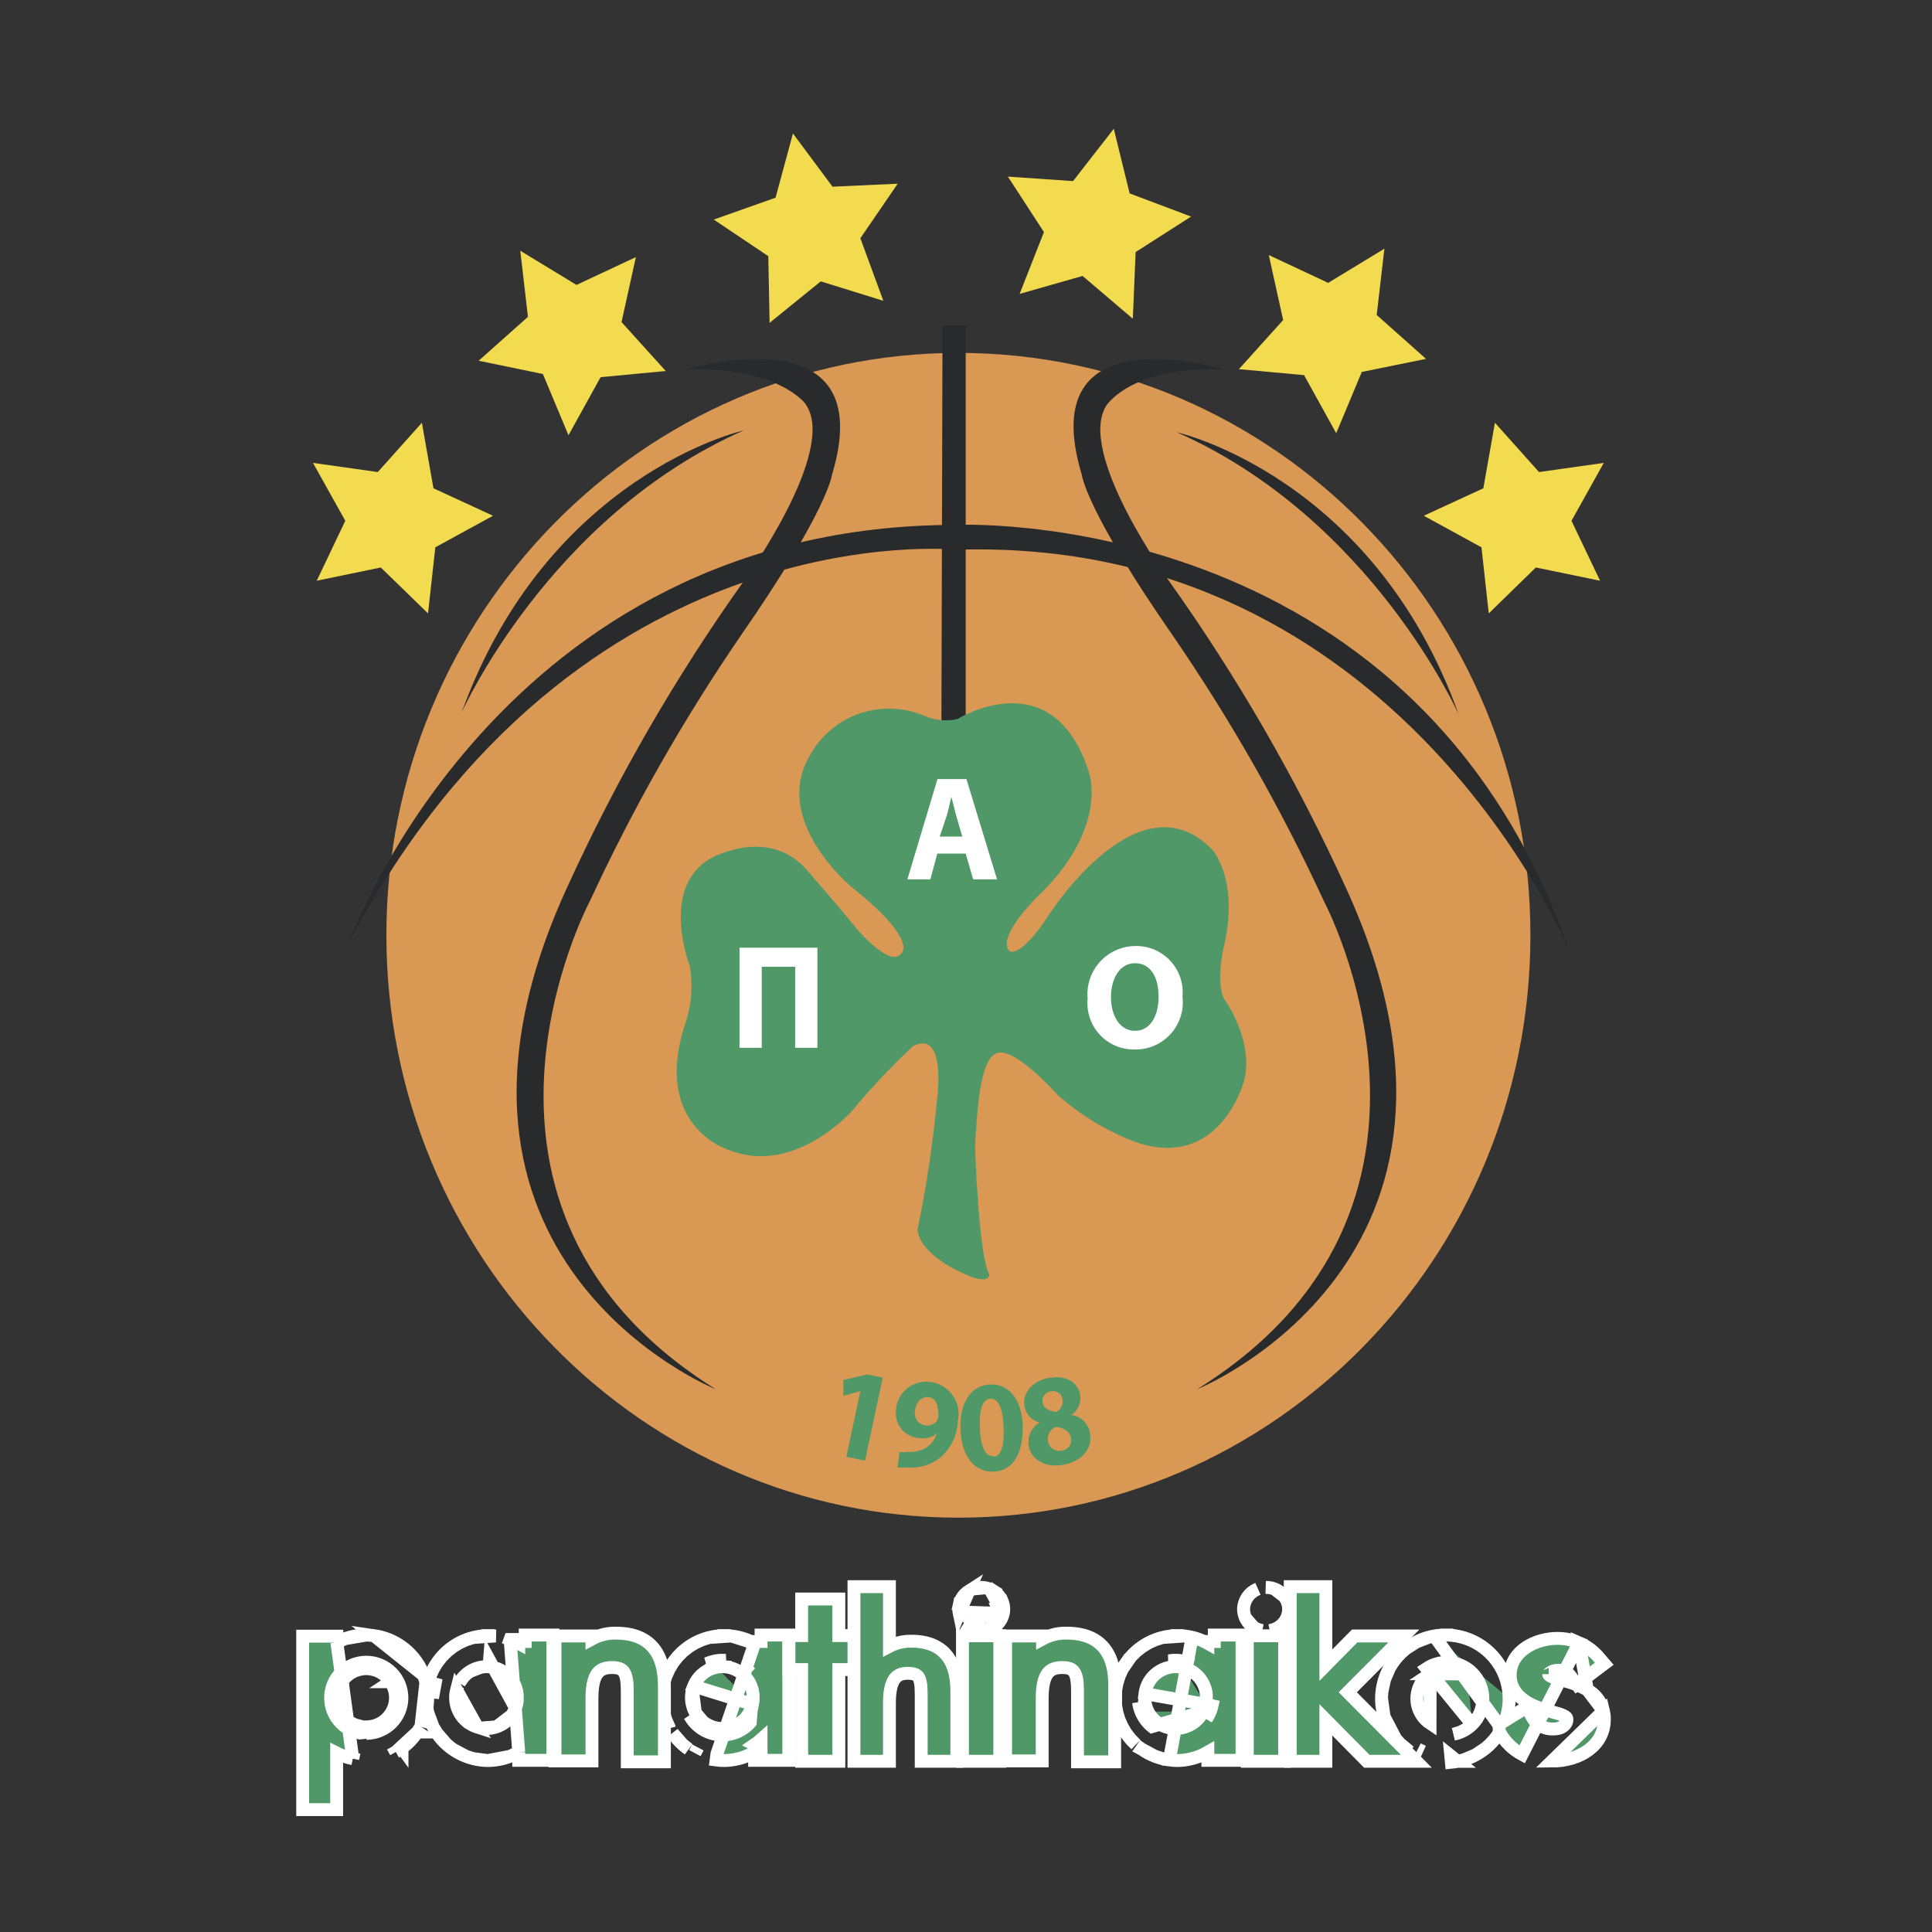 <svg width="150" height="150" viewBox="0 0 150 150" fill="none" xmlns="http://www.w3.org/2000/svg">
<rect x="0" y="0" width="150" height="150" fill="#333333" stroke="none"/>
<path d="M118.821 72.608C118.821 97.59 98.928 117.831 74.41 117.831C49.892 117.831 29.999 97.532 29.999 72.608C29.999 47.684 49.892 27.399 74.41 27.399C98.928 27.399 118.821 47.611 118.821 72.608Z" fill="#D99854"/>
<path d="M73.178 25.267H74.976V56.441H73.091L73.178 25.267Z" fill="#282A2B"/>
<path d="M91.373 33.561C91.373 33.561 106.641 36.998 113.252 55.47C113.252 55.47 106.51 40.26 91.373 33.561Z" fill="#282A2B"/>
<path d="M57.735 33.417C57.735 33.417 42.511 36.853 35.841 55.325C35.841 55.325 42.598 40.115 57.735 33.417Z" fill="#282A2B"/>
<path d="M53.255 28.69C53.255 28.69 68.465 24.064 64.593 36.867C64.593 36.867 64.303 39.564 57.503 49.365C53.028 55.902 49.128 62.765 45.802 69.954C45.802 69.954 33.043 93.805 55.56 107.855C55.56 107.855 30.723 97.851 44.033 68.896C47.843 60.538 52.41 52.616 57.735 45.132C57.735 45.132 65.101 34.982 62.549 31.386C62.607 31.386 60.345 28.4 53.255 28.69Z" fill="#282A2B"/>
<path d="M95.012 28.69C95.012 28.69 80.122 24.064 83.993 36.867C83.993 36.867 84.268 39.564 91.069 49.365C95.552 55.9 99.457 62.763 102.784 69.954C102.784 69.954 115.529 93.805 92.954 107.855C92.954 107.855 117.791 97.851 104.48 68.896C100.671 60.538 96.104 52.616 90.779 45.132C90.779 45.132 83.413 34.982 85.965 31.386C86.008 31.386 87.922 28.4 95.012 28.69Z" fill="#282A2B"/>
<path d="M74.322 55.832C74.322 55.832 81.775 51.164 84.559 60.008C84.559 60.008 86.11 64.358 80.47 69.694C80.47 69.694 77.237 72.898 78.425 73.869C78.425 73.869 79.266 74.362 81.412 71.071C81.412 71.071 88.43 60.008 94.157 66.011C94.157 66.011 96.231 68.36 95.027 73.463C95.027 73.463 94.259 76.653 95.216 77.813C95.216 77.813 97.811 81.568 96.26 84.816C96.144 85.048 94.056 90.891 87.951 88.586C85.814 87.743 83.88 86.563 82.152 85.048C82.152 85.048 78.962 81.438 77.498 81.728C76.033 82.018 75.859 86.513 75.7 88.977C75.7 88.977 75.975 97.576 76.816 98.968C76.816 98.968 76.816 99.852 74.743 98.837C74.743 98.837 71.48 97.503 71.234 95.473C71.931 92.118 72.438 88.735 72.756 85.324C72.756 85.324 73.51 79.886 70.886 81.22C69.202 82.8 67.622 84.477 66.145 86.251C66.145 86.251 61.664 91.37 56.503 89.253C56.503 89.253 50.543 87.382 53.24 79.365C53.471 78.663 53.612 77.945 53.666 77.209C53.72 76.473 53.684 75.742 53.559 75.015C53.559 75.015 51.21 69.012 55.096 66.692C55.096 66.692 59.446 64.14 62.505 67.388C62.505 67.388 65.173 70.433 66.565 72.173C66.565 72.173 69.465 75.58 70.118 73.753C70.118 73.753 70.755 72.535 66.13 68.882C66.13 68.882 59.997 63.821 62.781 58.834C62.881 58.638 62.99 58.447 63.108 58.262C63.225 58.076 63.352 57.897 63.486 57.723C63.621 57.55 63.764 57.383 63.914 57.223C64.065 57.063 64.222 56.91 64.387 56.765C64.552 56.62 64.723 56.483 64.901 56.353C65.079 56.224 65.262 56.104 65.451 55.992C65.641 55.88 65.834 55.777 66.033 55.683C66.232 55.59 66.435 55.506 66.641 55.431C66.848 55.357 67.058 55.292 67.27 55.237C67.483 55.182 67.698 55.138 67.915 55.103C68.132 55.069 68.35 55.044 68.569 55.03C68.789 55.016 69.008 55.012 69.228 55.019C69.447 55.025 69.666 55.042 69.884 55.069C70.102 55.097 70.319 55.134 70.533 55.181C70.748 55.229 70.959 55.287 71.168 55.354C71.377 55.422 71.583 55.499 71.785 55.586C72.185 55.757 72.602 55.863 73.034 55.905C73.468 55.947 73.897 55.923 74.322 55.832Z" fill="#519868"/>
<path d="M63.463 81.351H61.737V75.058H59.142V81.351H57.417V73.579H63.463V81.351Z" fill="white"/>
<path d="M74.714 64.952L74.235 63.314C74.105 62.85 73.974 62.255 73.858 61.864C73.757 62.328 73.626 62.922 73.51 63.314L72.959 64.952H74.714ZM72.771 66.272L72.234 68.272H70.451L72.785 60.486H75.033L77.41 68.272H75.555L74.975 66.272H72.771Z" fill="white"/>
<path d="M88.126 80.031C89.286 80.031 89.953 78.915 89.953 77.378C89.953 75.841 89.315 74.783 88.126 74.783C86.937 74.783 86.255 75.972 86.255 77.422C86.255 78.871 86.951 80.031 88.111 80.031H88.126ZM88.025 81.481C87.899 81.481 87.774 81.475 87.649 81.462C87.525 81.449 87.401 81.43 87.278 81.404C87.155 81.378 87.034 81.346 86.915 81.307C86.796 81.269 86.678 81.224 86.564 81.173C86.449 81.122 86.337 81.066 86.229 81.003C86.12 80.941 86.015 80.873 85.913 80.799C85.811 80.726 85.714 80.647 85.62 80.563C85.527 80.48 85.438 80.391 85.354 80.298C85.27 80.205 85.191 80.108 85.117 80.007C85.043 79.906 84.975 79.8 84.911 79.692C84.849 79.584 84.791 79.472 84.74 79.358C84.689 79.243 84.643 79.126 84.604 79.007C84.565 78.888 84.532 78.767 84.506 78.645C84.479 78.522 84.459 78.398 84.446 78.274C84.432 78.149 84.425 78.024 84.425 77.899C84.424 77.773 84.431 77.648 84.443 77.523C84.432 77.394 84.427 77.266 84.429 77.136C84.43 77.007 84.439 76.879 84.454 76.75C84.469 76.622 84.491 76.495 84.519 76.369C84.548 76.243 84.582 76.118 84.624 75.996C84.665 75.874 84.713 75.754 84.766 75.636C84.82 75.519 84.879 75.404 84.945 75.293C85.01 75.181 85.082 75.074 85.158 74.97C85.235 74.866 85.317 74.766 85.404 74.67C85.491 74.575 85.582 74.484 85.679 74.398C85.775 74.312 85.876 74.231 85.981 74.156C86.085 74.08 86.194 74.01 86.306 73.946C86.418 73.882 86.533 73.823 86.651 73.771C86.769 73.718 86.89 73.672 87.013 73.632C87.135 73.592 87.26 73.559 87.386 73.532C87.513 73.505 87.64 73.484 87.769 73.47C87.897 73.457 88.026 73.449 88.155 73.449C88.281 73.446 88.407 73.45 88.533 73.461C88.659 73.472 88.784 73.489 88.908 73.513C89.032 73.537 89.154 73.567 89.275 73.604C89.396 73.641 89.514 73.684 89.631 73.733C89.747 73.782 89.86 73.837 89.971 73.899C90.081 73.96 90.188 74.027 90.292 74.099C90.395 74.172 90.495 74.249 90.59 74.332C90.685 74.415 90.776 74.503 90.862 74.595C90.948 74.688 91.029 74.785 91.105 74.886C91.18 74.987 91.251 75.091 91.316 75.2C91.38 75.308 91.439 75.42 91.492 75.534C91.545 75.649 91.592 75.766 91.633 75.886C91.673 76.005 91.708 76.127 91.736 76.25C91.763 76.373 91.785 76.497 91.799 76.623C91.814 76.748 91.822 76.874 91.824 77C91.826 77.126 91.82 77.252 91.809 77.378C91.825 77.509 91.833 77.641 91.835 77.773C91.836 77.905 91.831 78.036 91.818 78.168C91.805 78.299 91.786 78.429 91.759 78.558C91.732 78.688 91.698 78.815 91.658 78.941C91.617 79.066 91.57 79.189 91.517 79.31C91.463 79.43 91.403 79.548 91.336 79.662C91.27 79.776 91.198 79.886 91.119 79.992C91.041 80.098 90.957 80.2 90.868 80.297C90.778 80.394 90.684 80.486 90.585 80.573C90.486 80.66 90.382 80.742 90.274 80.818C90.166 80.893 90.055 80.963 89.939 81.027C89.823 81.091 89.705 81.148 89.583 81.199C89.461 81.25 89.337 81.294 89.211 81.332C89.084 81.369 88.956 81.4 88.826 81.424C88.696 81.447 88.566 81.464 88.434 81.474C88.302 81.484 88.171 81.486 88.039 81.481H88.025V81.481Z" fill="white"/>
<path d="M66.798 108.015L65.478 108.363V107.145L67.32 106.71L68.538 106.956L67.16 113.408L65.71 113.104L66.798 108.015Z" fill="#519868"/>
<path d="M72.032 108.464C71.524 108.464 71.104 108.856 71.046 109.537C71.032 109.601 71.026 109.666 71.026 109.731C71.025 109.797 71.032 109.862 71.046 109.926C71.059 109.99 71.079 110.052 71.106 110.112C71.132 110.172 71.164 110.228 71.202 110.282C71.241 110.335 71.284 110.384 71.332 110.428C71.38 110.472 71.433 110.511 71.489 110.544C71.546 110.577 71.605 110.604 71.667 110.625C71.729 110.646 71.793 110.66 71.858 110.668C72.026 110.692 72.189 110.674 72.346 110.612C72.504 110.55 72.636 110.452 72.742 110.32C72.807 110.197 72.846 110.067 72.858 109.929C72.858 109.233 72.713 108.478 72.032 108.478V108.464ZM69.842 112.727C70.06 112.76 70.278 112.76 70.495 112.727C70.96 112.757 71.4 112.665 71.814 112.451C72.035 112.327 72.224 112.166 72.382 111.967C72.54 111.769 72.655 111.549 72.728 111.306C72.537 111.456 72.325 111.561 72.09 111.622C71.855 111.683 71.618 111.693 71.379 111.654C71.245 111.646 71.113 111.625 70.983 111.59C70.853 111.555 70.728 111.506 70.608 111.445C70.487 111.384 70.375 111.311 70.27 111.227C70.165 111.142 70.07 111.048 69.985 110.943C69.9 110.839 69.826 110.727 69.764 110.607C69.703 110.488 69.654 110.363 69.617 110.233C69.582 110.104 69.559 109.972 69.551 109.837C69.542 109.703 69.548 109.569 69.567 109.436C69.579 109.278 69.608 109.123 69.652 108.971C69.695 108.818 69.754 108.672 69.828 108.532C69.901 108.392 69.988 108.26 70.088 108.138C70.188 108.015 70.299 107.903 70.422 107.803C70.544 107.703 70.675 107.616 70.816 107.542C70.956 107.469 71.102 107.41 71.254 107.366C71.406 107.322 71.561 107.293 71.719 107.28C71.877 107.267 72.034 107.271 72.191 107.29C72.367 107.309 72.538 107.346 72.706 107.402C72.874 107.457 73.034 107.529 73.186 107.619C73.339 107.708 73.48 107.812 73.611 107.931C73.741 108.05 73.858 108.182 73.96 108.325C74.063 108.469 74.149 108.622 74.22 108.784C74.29 108.946 74.343 109.114 74.378 109.287C74.413 109.46 74.429 109.635 74.427 109.811C74.425 109.988 74.405 110.162 74.366 110.335C74.356 110.614 74.317 110.889 74.248 111.161C74.179 111.431 74.082 111.692 73.957 111.942C73.832 112.193 73.681 112.426 73.506 112.644C73.331 112.862 73.134 113.059 72.916 113.235C72.548 113.504 72.144 113.699 71.705 113.819C71.265 113.938 70.818 113.976 70.364 113.93C70.137 113.948 69.91 113.948 69.683 113.93L69.842 112.727Z" fill="#519868"/>
<path d="M77.106 113.104C77.686 113.104 77.976 112.321 77.918 110.827C77.86 109.334 77.526 108.594 76.917 108.594C76.308 108.594 76.019 109.363 76.076 110.842C76.135 112.321 76.497 113.075 77.077 113.046L77.106 113.104ZM77.106 114.264C75.438 114.264 74.641 112.814 74.569 110.972C74.496 109.131 75.236 107.551 76.888 107.493C78.541 107.434 79.353 108.942 79.411 110.755C79.411 112.77 78.73 114.206 77.106 114.264Z" fill="#519868"/>
<path d="M82.427 112.625C82.541 112.615 82.648 112.582 82.748 112.527C82.848 112.471 82.932 112.398 83.001 112.307C83.07 112.216 83.118 112.115 83.144 112.004C83.17 111.892 83.173 111.781 83.152 111.668C83.051 111.103 82.572 110.842 81.963 110.784C81.857 110.827 81.762 110.887 81.677 110.963C81.592 111.039 81.523 111.128 81.469 111.228C81.414 111.329 81.379 111.435 81.362 111.548C81.344 111.661 81.347 111.774 81.369 111.886C81.376 111.945 81.39 112.004 81.41 112.06C81.43 112.117 81.455 112.171 81.486 112.223C81.517 112.274 81.553 112.322 81.594 112.366C81.635 112.41 81.68 112.449 81.728 112.484C81.778 112.519 81.83 112.548 81.885 112.572C81.94 112.596 81.997 112.614 82.056 112.626C82.115 112.638 82.174 112.644 82.234 112.644C82.294 112.644 82.354 112.638 82.412 112.625H82.427V112.625ZM81.586 108.015C81.484 108.028 81.389 108.062 81.301 108.115C81.212 108.168 81.138 108.237 81.078 108.32C81.018 108.404 80.976 108.496 80.954 108.596C80.931 108.697 80.929 108.798 80.948 108.899C81.035 109.348 81.456 109.551 81.992 109.624C82.079 109.583 82.158 109.529 82.228 109.463C82.298 109.397 82.356 109.321 82.401 109.236C82.447 109.152 82.478 109.062 82.495 108.967C82.512 108.872 82.514 108.777 82.5 108.681C82.491 108.58 82.462 108.485 82.414 108.396C82.366 108.307 82.302 108.23 82.222 108.167C82.143 108.104 82.054 108.059 81.956 108.033C81.858 108.006 81.759 108 81.659 108.015H81.586V108.015ZM81.47 106.985C82.92 106.709 83.718 107.478 83.862 108.261C83.888 108.412 83.891 108.565 83.873 108.717C83.855 108.87 83.815 109.017 83.755 109.158C83.695 109.299 83.616 109.429 83.518 109.548C83.42 109.667 83.308 109.769 83.181 109.856C83.365 109.881 83.539 109.935 83.705 110.017C83.871 110.1 84.019 110.206 84.15 110.337C84.281 110.468 84.387 110.616 84.469 110.782C84.552 110.948 84.606 111.122 84.631 111.306C84.834 112.48 84.007 113.452 82.543 113.727C81.079 114.002 80.02 113.234 79.875 112.277C79.842 112.1 79.837 111.922 79.859 111.743C79.881 111.565 79.93 111.393 80.005 111.23C80.08 111.066 80.178 110.918 80.3 110.785C80.421 110.652 80.56 110.54 80.716 110.45C80.569 110.413 80.43 110.356 80.3 110.279C80.169 110.202 80.052 110.108 79.947 109.998C79.843 109.887 79.757 109.764 79.688 109.629C79.619 109.494 79.57 109.352 79.542 109.203C79.353 108.101 80.194 107.202 81.456 106.97L81.47 106.985Z" fill="#519868"/>
<path d="M27.098 73.173C27.098 73.173 38.697 40.753 74.22 40.753C74.22 40.753 109.729 39.027 121.807 73.753C121.807 73.753 108.598 41.623 74.307 42.681C74.307 42.681 44.845 39.607 27.098 73.173Z" fill="#282A2B"/>
<path d="M61.564 10.363L60.215 15.35L55.416 17.047L59.65 19.889L59.752 25.065L63.724 21.846L68.582 23.354L66.798 18.497L69.698 14.263L64.638 14.495L61.564 10.363Z" fill="#F3DB4F"/>
<path d="M86.473 10L83.312 14.06L78.252 13.712L81.05 18.018L79.165 22.817L84.052 21.425L87.952 24.746L88.17 19.57L92.476 16.815L87.706 15.017L86.473 10Z" fill="#F3DB4F"/>
<path d="M40.395 19.468L40.989 24.601L37.162 28.008L42.15 29.038L44.136 33.793L46.63 29.284L51.69 28.806L48.254 25.007L49.37 19.961L44.759 22.122L40.395 19.468Z" fill="#F3DB4F"/>
<path d="M24.301 35.939L26.809 40.434L24.591 45.088L29.564 44.059L33.232 47.626L33.798 42.493L38.278 40.043L33.653 37.911L32.754 32.822L29.332 36.65L24.301 35.939Z" fill="#F3DB4F"/>
<path d="M107.483 19.309L106.888 24.456L110.716 27.863L105.728 28.878L103.742 33.634L101.248 29.125L96.188 28.661L99.624 24.848L98.508 19.802L103.118 21.962L107.483 19.309Z" fill="#F3DB4F"/>
<path d="M124.519 35.939L122.01 40.434L124.228 45.088L119.241 44.059L115.587 47.626L115.021 42.493L110.541 40.043L115.166 37.911L116.066 32.822L119.487 36.65L124.519 35.939Z" fill="#F3DB4F"/>
<path d="M39.75 133.158L39.751 133.157C39.808 133.074 39.86 132.987 39.907 132.896C39.953 132.805 39.994 132.712 40.028 132.616L39.75 133.158ZM39.75 133.158C39.693 133.242 39.631 133.321 39.563 133.397C39.495 133.473 39.423 133.545 39.346 133.612C39.269 133.679 39.189 133.74 39.104 133.797L39.104 133.797C39.02 133.853 38.932 133.904 38.841 133.949L38.84 133.95C38.749 133.995 38.656 134.034 38.56 134.067L38.559 134.068M39.75 133.158L38.559 134.068M38.559 134.068C38.464 134.101 38.366 134.128 38.267 134.149C38.166 134.17 38.066 134.185 37.966 134.193L37.964 134.193C37.863 134.201 37.762 134.203 37.661 134.198L37.66 134.198C37.558 134.194 37.457 134.183 37.358 134.165L37.358 134.165M38.559 134.068L37.358 134.165M37.358 134.165C37.257 134.147 37.158 134.124 37.061 134.094M37.358 134.165L37.061 134.094M37.061 134.094C36.964 134.063 36.869 134.027 36.776 133.985C36.684 133.943 36.594 133.895 36.508 133.842L36.508 133.841C36.422 133.788 36.339 133.729 36.259 133.665C36.18 133.6 36.105 133.532 36.035 133.458C35.965 133.385 35.9 133.307 35.84 133.225L35.839 133.225C35.779 133.143 35.724 133.058 35.675 132.969C35.625 132.88 35.581 132.788 35.544 132.694C35.506 132.599 35.474 132.502 35.448 132.404C35.423 132.306 35.404 132.206 35.391 132.105C35.378 132.004 35.371 131.902 35.371 131.801C35.371 131.699 35.378 131.598 35.391 131.497C35.404 131.396 35.423 131.296 35.448 131.198L37.061 134.094ZM36.035 130.144L36.035 130.144C35.965 130.217 35.9 130.295 35.84 130.377C35.779 130.459 35.724 130.545 35.674 130.634L36.035 130.144ZM36.035 130.144C36.106 130.07 36.181 130.001 36.259 129.938L36.259 129.938M36.035 130.144L36.259 129.938M36.259 129.938L36.26 129.937M36.259 129.938L36.26 129.937M36.26 129.937C36.338 129.873 36.421 129.814 36.508 129.761L36.508 129.761M36.26 129.937L36.508 129.761M36.508 129.761C36.594 129.707 36.684 129.659 36.776 129.617C36.869 129.575 36.964 129.539 37.061 129.509C37.159 129.478 37.257 129.455 37.357 129.437L37.357 129.437M36.508 129.761L37.357 129.437M37.357 129.437C37.457 129.42 37.558 129.409 37.66 129.404L37.357 129.437ZM40.274 136.038V136.173V136.673H40.774H42.427H42.927V136.173V127.444V126.944H42.427H40.775V127.444H40.275V127.444V127.592C40.229 127.567 40.184 127.542 40.138 127.519L40.138 127.519C39.965 127.431 39.788 127.353 39.605 127.286M40.274 136.038L39.605 127.286M40.274 136.038C40.063 136.16 39.842 136.266 39.611 136.356L40.274 136.038ZM39.605 127.286C39.605 127.286 39.605 127.286 39.605 127.286L39.432 127.755L39.604 127.286C39.605 127.286 39.605 127.286 39.605 127.286ZM36.741 127.136L36.742 127.136C36.93 127.089 37.12 127.052 37.313 127.028C37.506 127.003 37.7 126.99 37.893 126.988M36.741 127.136L38.474 127.018C38.282 126.997 38.088 126.986 37.893 126.988M36.741 127.136C36.553 127.184 36.369 127.242 36.187 127.312L36.187 127.312M36.741 127.136L36.187 127.312M37.893 126.988C37.893 126.988 37.894 126.988 37.894 126.988L37.898 127.488L37.893 126.988C37.893 126.988 37.893 126.988 37.893 126.988ZM36.187 127.312C36.006 127.382 35.829 127.463 35.658 127.554L35.658 127.554M36.187 127.312L35.658 127.554M35.658 127.554C35.486 127.645 35.321 127.746 35.161 127.857L35.161 127.857M35.658 127.554L35.161 127.857M35.161 127.857C35.002 127.968 34.85 128.088 34.704 128.217L34.704 128.217M35.161 127.857L34.704 128.217M34.704 128.217C34.559 128.346 34.423 128.484 34.294 128.63L34.294 128.63M34.704 128.217L34.294 128.63M34.294 128.63C34.166 128.775 34.046 128.928 33.936 129.088L34.294 128.63ZM33.635 129.587L33.636 129.586C33.726 129.415 33.826 129.248 33.936 129.088L33.635 129.587ZM33.635 129.587C33.545 129.759 33.466 129.935 33.397 130.117L33.397 130.117M33.635 129.587L33.397 130.117M33.397 130.117C33.328 130.299 33.27 130.484 33.223 130.673C33.177 130.861 33.142 131.052 33.118 131.245L33.614 131.306M33.397 130.117L33.081 131.825M33.081 131.825L33.081 131.825C33.082 131.631 33.094 131.438 33.118 131.244L33.614 131.306M33.081 131.825C33.081 132.019 33.092 132.213 33.115 132.406L33.115 132.406M33.081 131.825L33.115 132.406M33.614 131.306C33.593 131.479 33.582 131.652 33.581 131.826L33.864 130.294C33.803 130.458 33.751 130.623 33.709 130.793C33.667 130.962 33.635 131.133 33.614 131.306ZM33.115 132.406C33.137 132.599 33.172 132.79 33.217 132.979L33.217 132.979M33.115 132.406L33.217 132.979M33.217 132.979C33.263 133.167 33.32 133.353 33.388 133.535M33.217 132.979L33.624 134.067M33.624 134.067L33.624 134.066C33.535 133.894 33.456 133.717 33.388 133.535M33.624 134.067C33.713 134.239 33.812 134.406 33.922 134.566L33.624 134.067ZM33.388 133.535C33.388 133.535 33.388 133.535 33.388 133.535L33.856 133.36L33.388 133.535C33.388 133.535 33.388 133.535 33.388 133.535ZM34.686 135.442L34.685 135.441C34.541 135.311 34.405 135.173 34.277 135.027C34.149 134.881 34.031 134.727 33.922 134.566L34.686 135.442ZM34.686 135.442C34.83 135.572 34.981 135.692 35.14 135.804L34.686 135.442ZM36.164 136.354L36.163 136.354C35.983 136.283 35.807 136.202 35.636 136.11C35.464 136.018 35.299 135.916 35.141 135.804L36.164 136.354ZM36.164 136.354C36.344 136.425 36.529 136.485 36.717 136.533L36.718 136.534M36.164 136.354L36.718 136.534M36.718 136.534C36.905 136.582 37.095 136.619 37.288 136.645M36.718 136.534L37.867 136.687M37.867 136.687L37.867 136.687C37.674 136.685 37.481 136.671 37.288 136.645M37.867 136.687L37.878 136.687M37.867 136.687L37.878 136.687M37.288 136.645L37.354 136.15L37.288 136.645C37.288 136.645 37.288 136.645 37.288 136.645ZM37.878 136.687C38.475 136.684 39.054 136.573 39.611 136.356L37.878 136.687ZM38.005 128.911L37.965 129.409C38.066 129.417 38.166 129.432 38.266 129.453L38.267 129.453C38.366 129.474 38.463 129.501 38.559 129.534L38.56 129.535C38.656 129.568 38.749 129.607 38.84 129.652C38.932 129.698 39.02 129.749 39.104 129.805C39.189 129.862 39.27 129.924 39.346 129.99C39.423 130.057 39.495 130.129 39.563 130.204C39.631 130.281 39.693 130.361 39.751 130.444L39.751 130.445C39.808 130.528 39.86 130.615 39.907 130.706C39.953 130.797 39.994 130.89 40.028 130.986L40.028 130.986C40.063 131.081 40.091 131.179 40.113 131.278C40.134 131.37 40.149 131.463 40.159 131.557V132.045C40.149 132.139 40.134 132.232 40.113 132.324C40.091 132.423 40.063 132.521 40.028 132.616L38.005 128.911ZM35.448 131.198C35.474 131.1 35.506 131.003 35.544 130.909L35.448 131.198Z" fill="#519868" stroke="white"/>
<path d="M58.426 132.324L58.427 132.324C58.447 132.232 58.462 132.139 58.472 132.045V131.557C58.462 131.463 58.447 131.371 58.427 131.279L58.426 131.278C58.404 131.179 58.376 131.081 58.341 130.985L58.341 130.985C58.307 130.89 58.267 130.797 58.22 130.706C58.173 130.615 58.121 130.528 58.064 130.445L58.064 130.444C58.007 130.361 57.944 130.281 57.876 130.204C57.809 130.129 57.736 130.057 57.659 129.99L57.988 129.613M58.426 132.324L53.857 130.909C53.895 130.814 53.938 130.722 53.988 130.633C54.037 130.545 54.092 130.46 54.153 130.377C54.213 130.295 54.279 130.217 54.348 130.144L54.349 130.144C54.419 130.07 54.494 130.001 54.572 129.938L54.572 129.938L54.574 129.937C54.652 129.873 54.734 129.815 54.821 129.761L54.821 129.761C54.907 129.707 54.997 129.659 55.09 129.617C55.182 129.575 55.277 129.539 55.374 129.509L55.226 129.031M58.426 132.324C58.404 132.423 58.376 132.521 58.341 132.617M58.426 132.324L58.341 132.617M57.988 129.613L57.66 129.99C57.583 129.924 57.502 129.862 57.417 129.805C57.333 129.749 57.245 129.698 57.153 129.652C57.062 129.607 56.969 129.568 56.873 129.535L56.872 129.534C56.776 129.501 56.679 129.474 56.58 129.453L56.579 129.453C56.48 129.432 56.379 129.417 56.278 129.409L56.318 128.911L56.278 129.409C56.177 129.401 56.075 129.399 55.973 129.404C55.871 129.409 55.771 129.42 55.67 129.437L55.67 129.437C55.57 129.455 55.472 129.478 55.374 129.509L55.226 129.031M57.988 129.613C57.895 129.532 57.797 129.458 57.695 129.39L58.249 129.872C58.168 129.78 58.08 129.694 57.988 129.613ZM55.226 129.031C55.109 129.067 54.994 129.111 54.882 129.162L56.318 128.911C56.196 128.901 56.073 128.899 55.95 128.904C55.828 128.91 55.705 128.923 55.584 128.945C55.463 128.966 55.344 128.995 55.226 129.031ZM58.341 132.617C58.307 132.712 58.266 132.805 58.22 132.896C58.173 132.987 58.121 133.074 58.064 133.157L58.064 133.158C58.006 133.242 57.944 133.321 57.876 133.398C57.808 133.473 57.736 133.545 57.659 133.612C57.582 133.679 57.502 133.74 57.418 133.797L57.417 133.797C57.333 133.853 57.245 133.904 57.154 133.949L57.153 133.95C57.062 133.995 56.969 134.034 56.873 134.067L56.872 134.068C56.777 134.101 56.679 134.128 56.58 134.149C56.479 134.17 56.379 134.185 56.279 134.193L56.277 134.193C56.176 134.201 56.075 134.203 55.974 134.198L55.973 134.198C55.871 134.194 55.771 134.183 55.671 134.165L55.671 134.165C55.57 134.147 55.471 134.124 55.375 134.094C55.277 134.063 55.182 134.027 55.089 133.985L54.882 134.44M58.341 132.617L58.249 133.73C58.168 133.822 58.08 133.908 57.988 133.989C57.895 134.07 57.797 134.144 57.695 134.212C57.593 134.281 57.487 134.342 57.377 134.397C57.266 134.452 57.153 134.5 57.037 134.54C56.921 134.58 56.803 134.613 56.683 134.639C56.562 134.664 56.441 134.682 56.318 134.691C56.196 134.701 56.073 134.704 55.95 134.698C55.828 134.692 55.705 134.679 55.584 134.658C55.463 134.636 55.344 134.608 55.226 134.571C55.109 134.535 54.994 134.491 54.882 134.44M54.882 134.44C54.77 134.389 54.662 134.331 54.558 134.267C54.453 134.202 54.353 134.131 54.258 134.053M54.882 134.44L55.09 133.985C54.997 133.943 54.908 133.895 54.821 133.842L54.821 133.841C54.735 133.788 54.652 133.729 54.573 133.665M54.258 134.053L54.573 133.665C54.573 133.665 54.573 133.665 54.573 133.665M54.258 134.053C54.162 133.976 54.072 133.893 53.987 133.804C53.902 133.715 53.823 133.621 53.75 133.522C53.677 133.423 53.611 133.319 53.551 133.212L54.258 134.053ZM54.573 133.665C54.493 133.6 54.419 133.532 54.349 133.458C54.278 133.385 54.213 133.307 54.153 133.225L54.153 133.225C54.092 133.143 54.037 133.058 53.988 132.969M54.573 133.665L53.988 132.969M53.988 132.969C53.938 132.88 53.895 132.788 53.857 132.694C53.819 132.599 53.787 132.503 53.762 132.404C53.736 132.306 53.717 132.206 53.704 132.105L53.704 132.105C53.691 132.004 53.684 131.902 53.684 131.801C53.684 131.7 53.691 131.598 53.704 131.497L53.704 131.497C53.717 131.396 53.736 131.296 53.762 131.198L53.988 132.969ZM58.588 127.592V127.444V127.444H59.088V126.944H60.741H61.241V127.444V136.173V136.673H60.741H59.088H58.588V136.173V136.038C58.376 136.16 58.155 136.266 57.924 136.356M58.588 127.592L55.667 136.149L55.601 136.645C55.794 136.671 55.987 136.685 56.181 136.687L56.181 136.687L56.191 136.687C56.788 136.684 57.367 136.573 57.924 136.356M58.588 127.592C58.543 127.567 58.497 127.542 58.451 127.519L58.451 127.519C58.279 127.431 58.101 127.353 57.918 127.286C57.736 127.219 57.55 127.163 57.361 127.118L57.361 127.118C57.172 127.074 56.981 127.04 56.788 127.018L58.588 127.592ZM57.924 136.356L57.742 135.89L57.924 136.356C57.924 136.356 57.924 136.356 57.924 136.356ZM55.054 127.136L55.055 127.136C55.243 127.089 55.433 127.052 55.626 127.028C55.819 127.003 56.013 126.99 56.206 126.988M55.054 127.136L56.788 127.018C56.595 126.997 56.401 126.986 56.206 126.988M55.054 127.136C54.867 127.184 54.682 127.242 54.501 127.312L54.5 127.312M55.054 127.136L54.5 127.312M56.206 126.988C56.207 126.988 56.207 126.988 56.207 126.988L56.211 127.488L56.206 126.988C56.206 126.988 56.206 126.988 56.206 126.988ZM54.5 127.312C54.319 127.382 54.142 127.463 53.971 127.554L53.971 127.554M54.5 127.312L53.971 127.554M53.971 127.554C53.799 127.645 53.634 127.746 53.474 127.857L53.474 127.857M53.971 127.554L53.474 127.857M53.474 127.857C53.315 127.968 53.163 128.088 53.017 128.217L53.474 127.857ZM51.949 129.587L51.949 129.586C52.039 129.414 52.139 129.248 52.249 129.088L51.949 129.587ZM51.949 129.587C51.859 129.759 51.779 129.935 51.71 130.117L51.71 130.117M51.949 129.587L51.71 130.117M51.71 130.117C51.641 130.299 51.583 130.484 51.537 130.672L51.537 130.672M51.71 130.117L51.537 130.672M51.537 130.672C51.49 130.861 51.455 131.051 51.431 131.244C51.407 131.437 51.395 131.631 51.395 131.825L51.395 131.825M51.537 130.672L51.395 131.825M51.395 131.825C51.394 132.019 51.405 132.213 51.428 132.406L51.395 131.825ZM51.531 132.979L51.531 132.979C51.485 132.79 51.451 132.599 51.428 132.406L51.531 132.979ZM51.531 132.979C51.576 133.167 51.633 133.352 51.701 133.534L51.531 132.979ZM52.999 135.442L52.998 135.441C52.854 135.311 52.718 135.173 52.591 135.027C52.463 134.881 52.344 134.727 52.235 134.566L52.999 135.442ZM52.999 135.442C53.143 135.572 53.295 135.693 53.454 135.804L52.999 135.442ZM53.949 136.11L54.185 135.669L53.949 136.11C53.949 136.11 53.949 136.11 53.949 136.11ZM58.588 135.449C58.763 135.331 58.929 135.2 59.088 135.057V135.673V135.706L58.588 135.449ZM53.762 131.198C53.787 131.1 53.819 131.003 53.857 130.909L53.762 131.198ZM53.017 128.217C52.873 128.346 52.736 128.484 52.607 128.63L53.017 128.217ZM52.607 128.63C52.479 128.775 52.359 128.928 52.249 129.088L52.607 128.63ZM51.701 133.535C51.769 133.717 51.848 133.894 51.937 134.067C51.937 134.067 51.937 134.067 51.937 134.066L51.701 133.535Z" fill="#519868" stroke="white"/>
<path d="M29.5 134.365C29.666 134.296 29.824 134.211 29.974 134.112C30.123 134.012 30.262 133.898 30.39 133.771C30.517 133.644 30.632 133.506 30.732 133.357C30.833 133.208 30.918 133.05 30.988 132.884M29.5 134.365L27.951 134.549C27.937 134.546 27.923 134.544 27.91 134.541C27.731 134.506 27.557 134.454 27.388 134.386C27.22 134.317 27.059 134.232 26.907 134.131M29.5 134.365C29.334 134.434 29.162 134.487 28.986 134.522C28.81 134.558 28.632 134.576 28.452 134.577L29.5 134.365ZM30.988 132.884C31.058 132.718 31.112 132.548 31.148 132.371C31.185 132.195 31.204 132.017 31.206 131.837M30.988 132.884L30.528 132.69C30.528 132.69 30.528 132.69 30.528 132.69M30.988 132.884L30.528 132.69M31.206 131.837C31.207 131.655 31.19 131.474 31.155 131.295M31.206 131.837L30.706 131.834C30.706 131.834 30.706 131.834 30.706 131.833M31.206 131.837L30.706 131.832C30.706 131.832 30.706 131.833 30.706 131.833M31.155 131.295C31.121 131.116 31.069 130.943 31 130.774C30.931 130.605 30.846 130.445 30.745 130.293M31.155 131.295L30.665 131.39M31.155 131.295L30.665 131.39C30.665 131.39 30.665 131.39 30.665 131.39M30.745 130.293C30.645 130.141 30.53 130 30.402 129.871C30.273 129.742 30.134 129.626 29.982 129.524M30.745 130.293L30.329 130.569C30.329 130.569 30.329 130.569 30.329 130.569M30.745 130.293L30.328 130.569C30.328 130.569 30.329 130.569 30.329 130.569M29.982 129.524C29.831 129.423 29.671 129.337 29.503 129.267C29.335 129.196 29.162 129.143 28.983 129.107M29.982 129.524L29.703 129.939C29.827 130.023 29.942 130.117 30.047 130.223L30.047 130.224C30.152 130.329 30.246 130.444 30.329 130.569M29.982 129.524L29.703 129.939C29.579 129.856 29.449 129.786 29.311 129.728C29.173 129.671 29.031 129.627 28.884 129.598L28.983 129.107M28.983 129.107C28.804 129.072 28.624 129.054 28.442 129.053C28.259 129.053 28.079 129.07 27.9 129.106M28.983 129.107L28.885 129.598C28.738 129.568 28.59 129.553 28.44 129.553C28.291 129.553 28.144 129.567 27.997 129.596L27.9 129.106M27.9 129.106C27.721 129.141 27.548 129.193 27.379 129.263C27.211 129.333 27.051 129.418 26.899 129.519C26.748 129.62 26.607 129.735 26.479 129.864C26.35 129.993 26.235 130.133 26.133 130.285M27.9 129.106L27.997 129.596C27.851 129.625 27.709 129.668 27.57 129.725C27.432 129.782 27.301 129.852 27.177 129.935L27.177 129.935C27.052 130.018 26.938 130.112 26.832 130.218C26.726 130.324 26.632 130.438 26.549 130.563M26.133 130.285C26.032 130.436 25.947 130.596 25.877 130.765C25.808 130.933 25.755 131.107 25.72 131.285M26.133 130.285L26.549 130.562C26.549 130.563 26.549 130.563 26.549 130.563M26.133 130.285L26.549 130.563M25.72 131.285C25.685 131.464 25.667 131.645 25.667 131.827M25.72 131.285L26.21 131.382C26.21 131.382 26.21 131.382 26.21 131.382M25.72 131.285L26.21 131.383C26.21 131.382 26.21 131.382 26.21 131.382M25.667 131.827C25.668 132.01 25.686 132.19 25.722 132.369C25.758 132.547 25.811 132.721 25.881 132.889M25.667 131.827L26.167 131.826M25.667 131.827L26.167 131.826C26.167 131.826 26.167 131.826 26.167 131.826M25.881 132.889C25.951 133.057 26.037 133.217 26.139 133.368M25.881 132.889L26.342 132.696C26.285 132.558 26.241 132.416 26.212 132.27L26.212 132.27C26.183 132.124 26.168 131.976 26.167 131.826M25.881 132.889L26.343 132.696C26.4 132.834 26.47 132.965 26.554 133.089M26.139 133.368C26.241 133.519 26.356 133.659 26.485 133.787C26.615 133.916 26.755 134.03 26.907 134.131M26.139 133.368L26.554 133.089C26.554 133.089 26.554 133.089 26.554 133.089M26.139 133.368L26.554 133.089M26.907 134.131L27.183 133.714C27.183 133.714 27.183 133.714 27.183 133.714M26.907 134.131L27.183 133.714C27.183 133.714 27.183 133.714 27.183 133.714M28.196 134.079C28.132 134.072 28.068 134.062 28.005 134.05L28.004 134.05C27.858 134.022 27.716 133.979 27.578 133.923L28.196 134.079ZM28.196 134.079L28.448 134.077C28.596 134.076 28.742 134.062 28.886 134.032L28.887 134.032C29.031 134.003 29.172 133.96 29.308 133.903L29.308 133.903C29.444 133.847 29.573 133.778 29.697 133.696C29.82 133.613 29.933 133.521 30.037 133.417C30.142 133.313 30.235 133.2 30.318 133.077L30.318 133.077C30.4 132.955 30.47 132.826 30.528 132.69M28.196 134.079L27.577 133.923C27.439 133.866 27.308 133.797 27.183 133.714M30.528 132.69C30.585 132.554 30.629 132.414 30.659 132.27L30.659 132.27C30.689 132.125 30.704 131.98 30.706 131.833M30.706 131.833C30.707 131.684 30.693 131.536 30.665 131.39M30.665 131.39C30.636 131.244 30.594 131.102 30.537 130.963L30.537 130.963C30.481 130.825 30.411 130.694 30.329 130.569M26.549 130.563C26.466 130.687 26.396 130.818 26.339 130.956M26.339 130.956C26.34 130.955 26.34 130.955 26.34 130.955L25.878 130.765L26.339 130.956ZM26.339 130.956C26.282 131.094 26.239 131.236 26.21 131.382M26.21 131.382C26.182 131.529 26.167 131.677 26.167 131.826M26.554 133.089C26.637 133.213 26.732 133.327 26.838 133.432L26.838 133.433C26.944 133.538 27.059 133.632 27.183 133.714M28.462 126.944L28.462 126.944C28.654 126.948 28.845 126.963 29.035 126.99L28.462 126.944ZM28.462 126.944L28.454 126.944M28.462 126.944L28.454 126.944M28.454 126.944C27.885 126.941 27.331 127.035 26.796 127.226L26.795 127.227M28.454 126.944L26.795 127.227M26.795 127.227C26.573 127.306 26.359 127.401 26.153 127.51M26.795 127.227L26.153 127.51M26.153 127.51V127.031H25.653H24H23.5V127.531V140V140.5H24H25.638H26.138V140V136.104C26.192 136.131 26.245 136.158 26.3 136.183L26.3 136.183C26.474 136.265 26.652 136.336 26.834 136.396L26.834 136.396C27.017 136.457 27.201 136.506 27.39 136.544M26.153 127.51L27.39 136.544M27.39 136.544C27.39 136.544 27.39 136.544 27.39 136.544L27.489 136.055L27.39 136.544ZM30.729 136.024C30.896 135.93 31.058 135.827 31.213 135.713M30.729 136.024L32.401 134.473M30.729 136.024L30.485 135.587L30.729 136.024C30.729 136.024 30.729 136.024 30.729 136.024ZM31.213 135.713C31.369 135.6 31.516 135.479 31.657 135.348L31.657 135.348C31.798 135.218 31.93 135.079 32.055 134.933M31.213 135.713C31.213 135.713 31.213 135.713 31.213 135.714L30.919 135.309L31.213 135.713ZM32.055 134.933C32.055 134.933 32.055 134.933 32.055 134.933L31.676 134.611L32.055 134.933ZM32.055 134.933C32.179 134.787 32.294 134.633 32.401 134.473M32.401 134.473C32.401 134.473 32.4 134.473 32.4 134.473L31.984 134.197L32.401 134.473ZM32.892 130.069C32.824 129.889 32.745 129.715 32.657 129.544L32.657 129.544C32.568 129.374 32.469 129.21 32.36 129.052L32.36 129.052C32.252 128.893 32.134 128.742 32.008 128.598L32.008 128.597C31.881 128.453 31.747 128.317 31.604 128.188L31.604 128.188C31.462 128.06 31.312 127.94 31.155 127.83C30.998 127.719 30.835 127.618 30.666 127.527C30.497 127.435 30.323 127.354 30.145 127.283C29.966 127.213 29.785 127.153 29.599 127.104C29.413 127.055 29.225 127.017 29.035 126.99L32.892 130.069ZM32.892 130.069C32.961 130.248 33.018 130.431 33.065 130.618L32.892 130.069ZM32.689 133.976C32.776 133.805 32.852 133.629 32.917 133.449L32.917 133.448C32.983 133.268 33.038 133.084 33.081 132.898L33.081 132.897C33.125 132.71 33.158 132.521 33.179 132.331L33.179 132.331C33.2 132.14 33.21 131.948 33.209 131.756C33.207 131.564 33.195 131.373 33.17 131.183L32.675 131.246L33.17 131.183C33.146 130.992 33.111 130.804 33.065 130.618L32.689 133.976Z" fill="#519868" stroke="white"/>
<path d="M114.303 133.879C114.434 133.749 114.551 133.607 114.653 133.454C114.756 133.301 114.843 133.139 114.914 132.969C114.985 132.799 115.038 132.623 115.074 132.442C115.11 132.262 115.128 132.079 115.128 131.895C115.129 131.71 115.112 131.527 115.077 131.345C115.042 131.164 114.989 130.987 114.919 130.816M114.303 133.879L110.759 129.537C110.913 129.435 111.076 129.349 111.247 129.278C111.418 129.208 111.594 129.155 111.775 129.12C111.957 129.084 112.14 129.067 112.325 129.067C112.51 129.068 112.693 129.087 112.874 129.123C113.055 129.16 113.231 129.215 113.402 129.286C113.572 129.357 113.734 129.445 113.888 129.548M114.303 133.879C114.173 134.009 114.03 134.125 113.877 134.226M114.303 133.879L113.877 134.226M114.919 130.816C114.849 130.645 114.763 130.482 114.661 130.328C114.559 130.174 114.443 130.031 114.313 129.9C114.182 129.769 114.041 129.651 113.888 129.548M114.919 130.816L114.456 131.005L113.608 129.963M114.919 130.816L114.456 131.005C114.399 130.865 114.328 130.731 114.244 130.604L114.244 130.604C114.16 130.477 114.065 130.36 113.958 130.252L113.958 130.252C113.85 130.144 113.734 130.048 113.608 129.963M113.888 129.548L113.608 129.963M113.888 129.548L113.608 129.963M111.036 129.954C111.162 129.869 111.296 129.799 111.437 129.741L111.437 129.741C111.577 129.683 111.722 129.64 111.871 129.61L111.872 129.61C112.02 129.581 112.171 129.567 112.323 129.567C112.475 129.568 112.626 129.583 112.775 129.613C112.924 129.644 113.068 129.688 113.209 129.747C113.349 129.806 113.482 129.878 113.608 129.963L111.036 129.954ZM111.036 129.954C110.909 130.038 110.792 130.133 110.685 130.24L110.683 130.242L110.683 130.242C110.576 130.348 110.48 130.464 110.395 130.591C110.31 130.718 110.238 130.851 110.18 130.99L110.18 130.991C110.122 131.131 110.077 131.276 110.048 131.424L110.048 131.426C110.018 131.574 110.003 131.724 110.002 131.877C110.002 132.028 110.017 132.179 110.046 132.328L110.046 132.328C110.076 132.478 110.119 132.622 110.177 132.763L110.177 132.763C110.235 132.903 110.306 133.037 110.391 133.163L110.391 133.163C110.475 133.29 110.571 133.407 110.678 133.514L110.678 133.514C110.786 133.622 110.902 133.718 111.029 133.802L111.036 129.954ZM111.352 127.018L111.353 127.018C111.513 126.99 111.675 126.969 111.838 126.957C112.001 126.944 112.163 126.94 112.326 126.944M111.352 127.018L116.588 134.213C116.588 134.213 116.588 134.213 116.588 134.213C116.664 134.07 116.733 133.922 116.796 133.771L116.796 133.77C116.857 133.62 116.911 133.467 116.958 133.31L116.479 133.167L116.958 133.311C117.005 133.154 117.044 132.996 117.075 132.836C117.106 132.675 117.129 132.513 117.144 132.352L117.144 132.35C117.159 132.189 117.166 132.027 117.165 131.864M111.352 127.018C111.193 127.046 111.034 127.082 110.876 127.127L111.352 127.018ZM112.326 126.944L112.315 127.444L112.325 126.944C112.325 126.944 112.326 126.944 112.326 126.944ZM112.326 126.944C112.644 126.95 112.96 126.987 113.272 127.055M113.272 127.055C113.272 127.055 113.272 127.054 113.272 127.054L113.167 127.543L113.272 127.055C113.272 127.055 113.272 127.055 113.272 127.055ZM113.272 127.055C113.585 127.122 113.888 127.219 114.181 127.345L114.181 127.345C114.474 127.472 114.753 127.625 115.016 127.805L115.016 127.805C115.28 127.986 115.524 128.19 115.748 128.418C115.972 128.646 116.172 128.893 116.348 129.159M116.348 129.159L115.93 129.435L116.348 129.159C116.348 129.159 116.348 129.159 116.348 129.159ZM116.348 129.159C116.524 129.426 116.673 129.707 116.794 130.002L116.794 130.002C116.916 130.298 117.007 130.602 117.07 130.915L117.07 130.916C117.132 131.228 117.164 131.544 117.165 131.864M117.165 131.864C117.165 131.864 117.165 131.864 117.165 131.865L116.665 131.866L117.165 131.863C117.165 131.863 117.165 131.864 117.165 131.864ZM109.966 127.482L109.966 127.482C110.112 127.408 110.26 127.341 110.412 127.282C110.565 127.222 110.719 127.171 110.875 127.127L109.966 127.482ZM109.966 127.482C109.821 127.556 109.679 127.637 109.542 127.725C109.405 127.813 109.272 127.908 109.144 128.009L109.144 128.009M109.966 127.482L109.144 128.009M109.144 128.009C109.016 128.11 108.894 128.217 108.776 128.33L109.144 128.009ZM108.441 128.687L108.441 128.687C108.547 128.563 108.658 128.444 108.776 128.331L108.441 128.687ZM108.441 128.687C108.335 128.812 108.236 128.941 108.144 129.074L108.143 129.075M108.441 128.687L108.143 129.075M108.143 129.075C108.051 129.209 107.964 129.347 107.885 129.49L108.143 129.075ZM107.293 131.341L107.293 131.34C107.312 131.179 107.338 131.018 107.372 130.858C107.406 130.699 107.448 130.541 107.498 130.386L107.293 131.341ZM107.293 131.341C107.275 131.503 107.265 131.665 107.263 131.829L107.263 131.829M107.293 131.341L107.263 131.829M107.263 131.829C107.261 131.992 107.267 132.154 107.281 132.317C107.294 132.48 107.316 132.641 107.347 132.802C107.376 132.962 107.414 133.121 107.46 133.278L107.46 133.278M107.263 131.829L107.46 133.278M107.46 133.278C107.505 133.434 107.558 133.588 107.619 133.74M107.46 133.278L108.359 135.001M108.359 135.001L108.359 135.001C108.256 134.874 108.16 134.742 108.071 134.606M108.359 135.001C108.461 135.127 108.569 135.249 108.684 135.366M108.359 135.001L108.684 135.366M108.071 134.606C107.981 134.469 107.899 134.328 107.824 134.184C107.748 134.039 107.68 133.891 107.619 133.74M108.071 134.606C108.071 134.605 108.071 134.605 108.071 134.605L108.489 134.332L108.071 134.606C108.071 134.606 108.071 134.606 108.071 134.606ZM107.619 133.74L108.082 133.554L107.619 133.74C107.619 133.74 107.619 133.74 107.619 133.74ZM108.684 135.366C108.798 135.482 108.918 135.593 109.043 135.697C109.169 135.802 109.299 135.9 109.434 135.991C109.434 135.991 109.434 135.991 109.434 135.991L108.684 135.366ZM113.169 136.752L113.168 136.752C113.009 136.783 112.848 136.807 112.685 136.823C112.685 136.823 112.685 136.823 112.685 136.823L112.637 136.325L113.169 136.752ZM113.169 136.752C113.329 136.72 113.487 136.681 113.643 136.634L113.643 136.634M113.169 136.752L113.643 136.634M113.643 136.634C113.8 136.587 113.953 136.532 114.104 136.47C114.255 136.408 114.402 136.338 114.545 136.262L114.546 136.261M113.643 136.634L114.546 136.261M114.546 136.261C114.69 136.184 114.83 136.101 114.965 136.01C115.101 135.919 115.232 135.822 115.358 135.719L115.358 135.719M114.546 136.261L115.358 135.719M115.358 135.719C115.484 135.615 115.604 135.505 115.719 135.39L115.72 135.39M115.358 135.719L115.72 135.39M115.72 135.39C115.835 135.275 115.944 135.154 116.048 135.027L116.048 135.027M115.72 135.39L116.048 135.027M116.048 135.027C116.15 134.901 116.247 134.77 116.338 134.634L116.048 135.027ZM113.877 134.226C113.723 134.329 113.561 134.414 113.391 134.484M113.877 134.226L113.391 134.484M113.391 134.484C113.22 134.554 113.044 134.607 112.863 134.642L113.391 134.484ZM110.09 135.806C110.219 135.876 110.351 135.939 110.486 135.996L110.09 135.806ZM107.885 129.49C107.806 129.632 107.734 129.779 107.669 129.928C107.605 130.078 107.547 130.23 107.498 130.386L107.885 129.49Z" fill="#519868" stroke="white"/>
<path d="M45.96 127.248V127.016H45.46H43.589H43.089V127.516V136.215V136.715H43.589H45.46H45.96V136.215V131.866C45.96 130.874 46.118 130.281 46.363 129.942C46.581 129.641 46.922 129.466 47.533 129.466C47.838 129.466 48.041 129.517 48.177 129.584C48.307 129.649 48.4 129.739 48.473 129.864C48.636 130.145 48.7 130.597 48.7 131.271V136.288V136.788H49.2H51.085H51.585V136.288V130.996C51.585 130.19 51.505 129.145 50.982 128.293C50.431 127.395 49.448 126.801 47.861 126.798C47.348 126.782 46.852 126.867 46.374 127.055L46.374 127.055C46.231 127.112 46.093 127.176 45.96 127.248Z" fill="#519868" stroke="white"/>
<path d="M93.616 132.324L93.616 132.324C93.636 132.232 93.651 132.139 93.661 132.045V131.557C93.651 131.463 93.636 131.37 93.616 131.279L93.616 131.278C93.594 131.179 93.565 131.081 93.531 130.986C93.496 130.89 93.456 130.797 93.409 130.706L93.409 130.706C93.363 130.616 93.311 130.529 93.253 130.444C93.195 130.36 93.133 130.28 93.065 130.204C92.998 130.128 92.925 130.057 92.849 129.991L92.848 129.99C92.772 129.924 92.692 129.862 92.607 129.805C92.522 129.749 92.434 129.698 92.343 129.652C92.251 129.607 92.158 129.568 92.063 129.535L92.062 129.534C91.966 129.501 91.868 129.474 91.769 129.453L91.768 129.453C91.669 129.432 91.568 129.417 91.467 129.409L91.507 128.911M93.616 132.324L88.893 131.497C88.906 131.397 88.925 131.297 88.951 131.198C88.977 131.099 89.008 131.002 89.046 130.909L89.046 130.909C89.084 130.814 89.127 130.723 89.177 130.633C89.226 130.545 89.281 130.46 89.342 130.377C89.402 130.295 89.468 130.217 89.538 130.144C89.608 130.07 89.683 130.001 89.761 129.938L89.762 129.937C89.841 129.873 89.923 129.814 90.01 129.761L90.01 129.761C90.096 129.707 90.186 129.659 90.279 129.617C90.371 129.575 90.466 129.539 90.563 129.509L90.563 129.509C90.661 129.479 90.76 129.455 90.859 129.437L90.86 129.437C90.96 129.42 91.061 129.409 91.162 129.404C91.264 129.399 91.366 129.401 91.467 129.409L91.507 128.911M93.616 132.324C93.594 132.423 93.565 132.521 93.531 132.616M93.616 132.324L94.104 132.433C94.077 132.553 94.043 132.671 94.001 132.786M91.507 128.911C91.385 128.901 91.262 128.899 91.139 128.904C91.016 128.91 90.895 128.923 90.773 128.945L92.566 129.205C92.456 129.15 92.343 129.103 92.227 129.062C92.11 129.022 91.992 128.989 91.872 128.964C91.751 128.938 91.63 128.92 91.507 128.911ZM94.001 132.786L93.531 132.616C93.531 132.616 93.531 132.616 93.531 132.616M94.001 132.786C93.959 132.902 93.91 133.015 93.854 133.124C93.798 133.233 93.735 133.339 93.666 133.44L94.001 132.786ZM93.531 132.616C93.496 132.712 93.455 132.805 93.409 132.896M93.531 132.616L93.409 132.896M93.409 132.896C93.363 132.986 93.311 133.073 93.253 133.157C93.195 133.242 93.133 133.322 93.066 133.397C92.998 133.474 92.925 133.545 92.849 133.612L92.848 133.612C92.772 133.678 92.692 133.74 92.607 133.796L92.606 133.797C92.522 133.853 92.434 133.904 92.343 133.95C92.251 133.995 92.158 134.034 92.063 134.068L92.062 134.068C91.966 134.101 91.868 134.128 91.769 134.149L91.769 134.149C91.668 134.17 91.568 134.185 91.468 134.193L91.466 134.193C91.366 134.201 91.264 134.203 91.163 134.198L91.162 134.198C91.06 134.194 90.96 134.183 90.86 134.165L90.86 134.165C90.759 134.147 90.66 134.124 90.564 134.094L90.564 134.094C90.466 134.063 90.371 134.027 90.279 133.985C90.186 133.943 90.097 133.895 90.01 133.842L90.01 133.841C89.924 133.788 89.841 133.729 89.762 133.665C89.682 133.6 89.608 133.532 89.538 133.459C89.467 133.384 89.402 133.307 89.341 133.225C89.281 133.143 89.226 133.058 89.177 132.97C89.127 132.88 89.084 132.788 89.046 132.694L88.582 132.88M93.409 132.896L89.447 134.053C89.351 133.976 89.261 133.893 89.176 133.804C89.091 133.715 89.012 133.621 88.939 133.522C88.866 133.423 88.8 133.319 88.74 133.212C88.68 133.105 88.627 132.994 88.582 132.88M88.582 132.88C88.536 132.765 88.498 132.649 88.467 132.53M88.582 132.88L89.046 132.694C89.008 132.6 88.977 132.503 88.951 132.404M88.467 132.53L88.951 132.405C88.951 132.405 88.951 132.405 88.951 132.404M88.467 132.53C88.436 132.411 88.413 132.29 88.397 132.169L88.467 132.53ZM88.951 132.404C88.925 132.305 88.906 132.205 88.893 132.106L88.951 132.404ZM92.55 127.118L92.551 127.118C92.739 127.163 92.925 127.219 93.107 127.286C93.29 127.353 93.468 127.431 93.64 127.519C93.686 127.543 93.732 127.567 93.777 127.592V127.444V127.444H94.277V126.944H95.93H96.43V127.444V136.173V136.673H95.93H94.277H93.777V136.173V136.038C93.566 136.16 93.344 136.266 93.113 136.356L93.113 136.356C92.556 136.573 91.978 136.684 91.38 136.687L91.37 136.687L91.37 136.687C91.176 136.685 90.983 136.671 90.79 136.645L92.55 127.118ZM92.55 127.118C92.361 127.074 92.17 127.04 91.977 127.018L92.55 127.118ZM90.244 127.136L90.244 127.136C90.432 127.089 90.623 127.052 90.815 127.028C91.009 127.003 91.202 126.99 91.396 126.988M90.244 127.136L91.977 127.018C91.784 126.997 91.59 126.986 91.396 126.988M90.244 127.136C90.056 127.184 89.871 127.243 89.69 127.312L89.69 127.312M90.244 127.136L89.69 127.312M91.396 126.988C91.396 126.988 91.396 126.988 91.396 126.988L91.4 127.488L91.395 126.988C91.395 126.988 91.396 126.988 91.396 126.988ZM89.69 127.312C89.508 127.382 89.331 127.463 89.16 127.554L89.16 127.554M89.69 127.312L89.16 127.554M89.16 127.554C88.989 127.645 88.823 127.746 88.663 127.857L88.663 127.857M89.16 127.554L88.663 127.857M88.663 127.857C88.504 127.968 88.352 128.088 88.207 128.217L88.207 128.217M88.663 127.857L88.207 128.217M88.207 128.217C88.062 128.346 87.925 128.484 87.796 128.63L87.796 128.63M88.207 128.217L87.796 128.63M87.796 128.63C87.668 128.775 87.549 128.928 87.438 129.088L87.85 129.372L87.439 129.088C87.328 129.248 87.228 129.415 87.138 129.586L87.138 129.586M87.796 128.63L87.138 129.586M87.138 129.586L87.138 129.587M87.138 129.586L87.138 129.587M87.138 129.587C87.048 129.758 86.968 129.935 86.899 130.117L86.899 130.117M87.138 129.587L86.899 130.117M86.899 130.117C86.83 130.299 86.772 130.484 86.726 130.673L86.726 130.673M86.899 130.117L86.726 130.673M86.726 130.673C86.679 130.861 86.644 131.052 86.62 131.244L86.62 131.245M86.726 130.673L86.62 131.245M86.62 131.245C86.596 131.437 86.584 131.631 86.584 131.825M86.62 131.245L86.617 132.406M86.617 132.406L86.617 132.405C86.594 132.213 86.583 132.02 86.584 131.825M86.617 132.406C86.64 132.599 86.674 132.79 86.719 132.978L86.72 132.979M86.617 132.406L86.72 132.979M86.584 131.825C86.584 131.825 86.584 131.825 86.584 131.825L87.084 131.826L86.584 131.826C86.584 131.826 86.584 131.825 86.584 131.825ZM86.72 132.979C86.765 133.167 86.822 133.353 86.89 133.535L86.89 133.535M86.72 132.979L86.89 133.535M86.89 133.535C86.958 133.717 87.037 133.894 87.126 134.067L87.126 134.067M86.89 133.535L87.126 134.067M87.126 134.067C87.215 134.239 87.315 134.406 87.424 134.567L87.126 134.067ZM87.78 135.027L87.78 135.027C87.652 134.881 87.534 134.727 87.424 134.567L87.78 135.027ZM87.78 135.027C87.908 135.173 88.043 135.311 88.187 135.441L88.188 135.442L87.78 135.027ZM89.666 136.354L89.665 136.354C89.485 136.283 89.309 136.202 89.138 136.11C88.966 136.018 88.801 135.916 88.642 135.804L88.93 135.395L88.643 135.804L89.666 136.354ZM89.666 136.354C89.847 136.425 90.031 136.485 90.219 136.533L90.22 136.534M89.666 136.354L90.22 136.534M90.22 136.534C90.407 136.582 90.597 136.619 90.79 136.645L90.22 136.534ZM88.893 132.106C88.88 132.004 88.874 131.902 88.874 131.801C88.874 131.7 88.88 131.598 88.893 131.497L88.893 132.106Z" fill="#519868" stroke="white"/>
<path d="M81.36 127.055C81.217 127.112 81.079 127.176 80.945 127.248V127.016H80.445H78.575H78.075V127.516V136.215V136.715H78.575H80.416H80.916V136.215V131.866C80.916 130.874 81.075 130.281 81.32 129.942C81.537 129.641 81.879 129.466 82.49 129.466C82.795 129.466 82.998 129.517 83.134 129.584C83.264 129.649 83.357 129.739 83.43 129.864C83.593 130.145 83.657 130.597 83.657 131.271V136.288V136.788H84.157H86.042H86.542V136.288V131C86.556 130.191 86.484 129.147 85.965 128.295C85.418 127.394 84.433 126.801 82.846 126.798C82.334 126.782 81.838 126.867 81.36 127.055L81.36 127.055Z" fill="#519868" stroke="white"/>
<path d="M65.127 124.646V124.146H64.627H62.742H62.242V124.646V126.987H61.756H61.256V127.487V129.126V129.626H61.756H62.242V136.245V136.745H62.742H64.627H65.127V136.245V129.626H66.207H66.707V129.126V127.487V126.987H66.207H65.127V124.646Z" fill="#519868" stroke="white"/>
<path d="M77.895 125.269L77.895 125.27C77.872 125.38 77.838 125.486 77.794 125.588L77.793 125.589C77.749 125.692 77.694 125.79 77.629 125.882L77.629 125.882C77.564 125.975 77.491 126.06 77.41 126.137L77.41 126.137C77.328 126.216 77.239 126.285 77.144 126.345L76.876 125.923M77.895 125.269L74.96 125.167C74.976 125.243 74.999 125.318 75.031 125.39C75.062 125.462 75.101 125.53 75.146 125.595M77.895 125.269C77.918 125.159 77.93 125.048 77.93 124.935C77.93 124.822 77.918 124.711 77.895 124.601L77.895 124.6C77.872 124.49 77.838 124.384 77.794 124.281L77.793 124.281C77.749 124.177 77.694 124.08 77.629 123.988L77.629 123.987C77.564 123.895 77.491 123.81 77.41 123.733L77.41 123.733L77.409 123.732C77.328 123.654 77.239 123.585 77.144 123.524L76.876 123.946L77.145 123.525C77.049 123.464 76.948 123.413 76.845 123.372L76.845 123.372M77.895 125.269L76.845 123.372M76.876 125.923L77.145 126.345C77.049 126.406 76.949 126.457 76.844 126.498C76.738 126.54 76.63 126.571 76.52 126.592L76.519 126.592C76.408 126.613 76.296 126.624 76.183 126.624C76.07 126.624 75.957 126.613 75.847 126.592L75.846 126.592C75.735 126.571 75.626 126.54 75.521 126.498L75.706 126.033M76.876 125.923C76.808 125.967 76.736 126.003 76.66 126.033L77.335 125.39C77.303 125.462 77.265 125.53 77.22 125.595C77.174 125.66 77.122 125.72 77.065 125.776C77.007 125.831 76.944 125.88 76.876 125.923ZM75.706 126.033L75.523 126.499C75.418 126.457 75.317 126.406 75.221 126.345C75.221 126.345 75.221 126.345 75.221 126.345L75.49 125.923M75.706 126.033C75.781 126.063 75.859 126.086 75.94 126.101C76.02 126.116 76.101 126.124 76.183 126.124C76.265 126.124 76.346 126.116 76.426 126.101L75.49 125.923M75.706 126.033C75.63 126.003 75.558 125.967 75.49 125.923M75.49 125.923C75.422 125.88 75.359 125.831 75.301 125.776C75.243 125.72 75.192 125.66 75.146 125.595M75.146 125.595L75.146 125.595L75.146 125.595ZM75.523 123.371L75.523 123.371C75.627 123.33 75.735 123.299 75.846 123.278L75.846 123.278C75.957 123.256 76.07 123.246 76.183 123.246C76.296 123.246 76.408 123.256 76.519 123.277L75.523 123.371ZM75.523 123.371L75.521 123.372M75.523 123.371L75.521 123.372M75.521 123.372C75.417 123.413 75.317 123.464 75.221 123.525L75.521 123.372ZM76.845 123.372L76.843 123.371M76.845 123.372L76.843 123.371M76.843 123.371C76.739 123.33 76.631 123.299 76.519 123.278L76.843 123.371ZM74.436 124.935C74.436 125.047 74.447 125.158 74.471 125.269L75.221 123.525C75.127 123.585 75.038 123.654 74.956 123.732L74.956 123.732L74.956 123.733C74.875 123.81 74.802 123.895 74.737 123.987L74.736 123.988C74.672 124.079 74.617 124.177 74.572 124.281L74.572 124.281C74.528 124.384 74.493 124.49 74.47 124.601L74.96 124.703L74.471 124.601C74.447 124.711 74.436 124.823 74.436 124.935ZM74.471 125.269C74.493 125.379 74.528 125.486 74.572 125.589L74.471 125.269ZM77.335 124.48C77.366 124.552 77.39 124.626 77.406 124.703L77.22 124.274C77.265 124.339 77.303 124.408 77.335 124.48Z" fill="#519868" stroke="white"/>
<path d="M75.225 127.002H74.725V127.502V136.245V136.745H75.225H77.124H77.624V136.245V127.502V127.002H77.124H75.225Z" fill="#519868" stroke="white"/>
<path d="M97.347 123.518L97.347 123.518C97.441 123.458 97.54 123.407 97.645 123.366L97.347 123.518ZM97.347 123.518L97.346 123.519M97.347 123.518L97.346 123.519M97.346 123.519C97.253 123.578 97.164 123.647 97.083 123.725L97.083 123.725M97.346 123.519L97.083 123.725M97.083 123.725L97.082 123.726M97.083 123.725L97.082 123.726M97.082 123.726C97.002 123.802 96.93 123.886 96.864 123.978L96.864 123.978M97.082 123.726L96.864 123.978M96.864 123.978L96.864 123.979M96.864 123.978L96.864 123.979M96.864 123.979C96.799 124.07 96.744 124.166 96.699 124.267L96.699 124.267M96.864 123.979L96.699 124.267M96.699 124.267L96.698 124.269M96.699 124.267L96.698 124.269M96.698 124.269C96.652 124.372 96.617 124.477 96.591 124.585L96.591 124.586M96.698 124.269L96.591 124.586M96.591 124.586C96.566 124.696 96.551 124.806 96.547 124.917L96.547 124.928M96.591 124.586L96.547 124.928M96.547 124.928L96.547 124.94M96.547 124.928L96.547 124.94M96.547 124.94C96.548 125.055 96.561 125.167 96.585 125.278L96.585 125.278M96.547 124.94L96.585 125.278M96.585 125.278C96.609 125.389 96.644 125.496 96.689 125.6L96.689 125.6M96.585 125.278L96.689 125.6M96.689 125.6C96.734 125.704 96.79 125.802 96.855 125.895C96.921 125.989 96.995 126.074 97.078 126.151L97.078 126.151C97.161 126.23 97.25 126.298 97.346 126.358L97.346 126.358M96.689 125.6L97.346 126.358M97.346 126.358C97.443 126.418 97.545 126.467 97.651 126.507L97.652 126.507M97.346 126.358L97.652 126.507M97.652 126.507C97.757 126.546 97.866 126.574 97.98 126.592L97.652 126.507ZM98.936 126.508L98.936 126.508C98.831 126.546 98.722 126.574 98.609 126.592L98.936 126.508ZM98.936 126.508L98.937 126.507M98.936 126.508L98.937 126.507M98.937 126.507C99.045 126.468 99.147 126.418 99.242 126.36L99.242 126.36M98.937 126.507L99.242 126.36M99.242 126.36C99.34 126.3 99.43 126.231 99.512 126.155L99.513 126.154M99.242 126.36L99.513 126.154M99.513 126.154C99.596 126.077 99.671 125.992 99.737 125.9L99.738 125.899M99.513 126.154L99.738 125.899M99.738 125.899C99.803 125.807 99.859 125.709 99.906 125.605L99.906 125.605M99.738 125.899L99.906 125.605M99.906 125.605C99.953 125.501 99.988 125.394 100.013 125.284L100.014 125.283M99.906 125.605L100.014 125.283M100.014 125.283C100.039 125.172 100.052 125.06 100.055 124.947L100.055 124.932M100.014 125.283L100.055 124.932M100.055 124.932L100.055 124.917M100.055 124.932L100.055 124.917M100.055 124.917C100.051 124.805 100.036 124.694 100.011 124.584L100.01 124.583M100.055 124.917L100.01 124.583M100.01 124.583C99.984 124.473 99.948 124.366 99.902 124.264L100.01 124.583ZM99.734 123.973L99.734 123.973C99.799 124.063 99.855 124.16 99.902 124.264L99.734 123.973ZM99.734 123.973L99.733 123.971M99.734 123.973L99.733 123.971M99.733 123.971C99.668 123.88 99.595 123.796 99.511 123.717C99.43 123.64 99.341 123.571 99.245 123.511C99.149 123.451 99.048 123.401 98.943 123.36L98.943 123.36M99.733 123.971L98.943 123.36M98.943 123.36C98.838 123.32 98.729 123.29 98.618 123.271L98.618 123.271M98.943 123.36L98.618 123.271M98.618 123.271C98.509 123.252 98.4 123.244 98.291 123.246L98.618 123.271Z" fill="#519868" stroke="white"/>
<path d="M97.338 127.002H96.838V127.502V136.245V136.745H97.338H99.237H99.737V136.245V127.502V127.002H99.237H97.338Z" fill="#519868" stroke="white"/>
<path d="M123.243 131.197L123.243 131.197C123.45 131.312 123.638 131.453 123.806 131.62L123.806 131.62C123.975 131.788 124.117 131.975 124.233 132.181L124.233 132.182C124.349 132.388 124.435 132.607 124.49 132.837L123.243 131.197ZM123.243 131.197L123.24 131.195M123.243 131.197L123.24 131.195M123.24 131.195C122.662 130.88 122.053 130.643 121.415 130.483L120.992 130.37C120.646 130.264 120.438 130.175 120.321 130.091C120.239 130.033 120.238 130.007 120.238 129.988M123.24 131.195L122.6 127.548C123.144 127.783 123.618 128.119 124.02 128.554L124.026 128.561L124.032 128.568L124.206 128.771L124.553 129.175L124.128 129.495L122.823 130.481L122.423 130.784L122.122 130.383L121.948 130.151L121.944 130.146L121.944 130.146C121.827 129.985 121.681 129.866 121.5 129.783C121.32 129.7 121.135 129.667 120.937 129.682L120.917 129.684H120.898C120.732 129.684 120.536 129.743 120.39 129.838C120.253 129.927 120.239 129.988 120.238 129.988C120.238 129.988 120.238 129.988 120.238 129.988M120.238 129.988C120.238 129.987 120.238 129.986 120.238 129.986C120.238 129.984 120.238 129.983 120.238 129.981C120.238 129.985 120.238 129.987 120.238 129.988ZM120.493 136.73C122.71 136.725 124.552 135.48 124.559 133.529C124.568 133.296 124.545 133.065 124.49 132.838L120.493 136.73ZM122.6 127.548C122.056 127.314 121.487 127.199 120.895 127.205C120.087 127.205 119.203 127.434 118.507 127.89C117.802 128.352 117.252 129.08 117.252 130.054C117.252 131.043 117.823 131.691 118.466 132.104C119.093 132.506 119.847 132.726 120.357 132.869L120.359 132.87L121.029 133.055C121.356 133.163 121.513 133.257 121.588 133.328C121.636 133.374 121.659 133.416 121.659 133.519C121.659 133.832 121.336 134.237 120.608 134.237H120.598L120.588 134.237C120.416 134.244 120.248 134.227 120.081 134.185L120.081 134.185C119.915 134.143 119.758 134.079 119.611 133.991C119.463 133.903 119.331 133.797 119.214 133.672L119.214 133.672C119.097 133.546 119.001 133.407 118.924 133.253L118.919 133.242L118.912 133.231L118.782 132.998L118.526 132.544L118.083 132.819L116.633 133.717L116.396 133.864V134.142V134.302V134.435L116.463 134.551C116.665 134.903 116.912 135.221 117.202 135.503L117.202 135.503C117.493 135.787 117.818 136.024 118.175 136.217L122.6 127.548Z" fill="#519868" stroke="white"/>
<path d="M108.145 127.869L108.995 127.016H107.791H105.384H105.175L105.028 127.165L102.941 129.283V123.688V123.188H102.441H100.672H100.172V123.688V136.245V136.745H100.672H102.441H102.941V136.245V133.531L105.971 136.596L106.118 136.745H106.327H108.763H109.965L109.117 135.892L104.64 131.388L108.145 127.869Z" fill="#519868" stroke="white"/>
<path d="M69.056 127.819V123.688V123.188H68.556H66.802H66.302V123.688V136.244V136.744H66.802H68.556H69.056V136.244V132.199C69.056 131.285 69.206 130.712 69.436 130.378C69.639 130.083 69.946 129.915 70.47 129.915C71.032 129.915 71.216 130.062 71.313 130.215C71.451 130.432 71.522 130.824 71.522 131.532V136.245V136.745H72.022H73.79H74.29V136.245V131.373C74.29 130.617 74.213 129.634 73.72 128.831C73.197 127.982 72.268 127.424 70.781 127.422C70.303 127.409 69.84 127.491 69.394 127.665L69.394 127.665C69.278 127.711 69.165 127.762 69.056 127.819Z" fill="#519868" stroke="white"/>
</svg>
